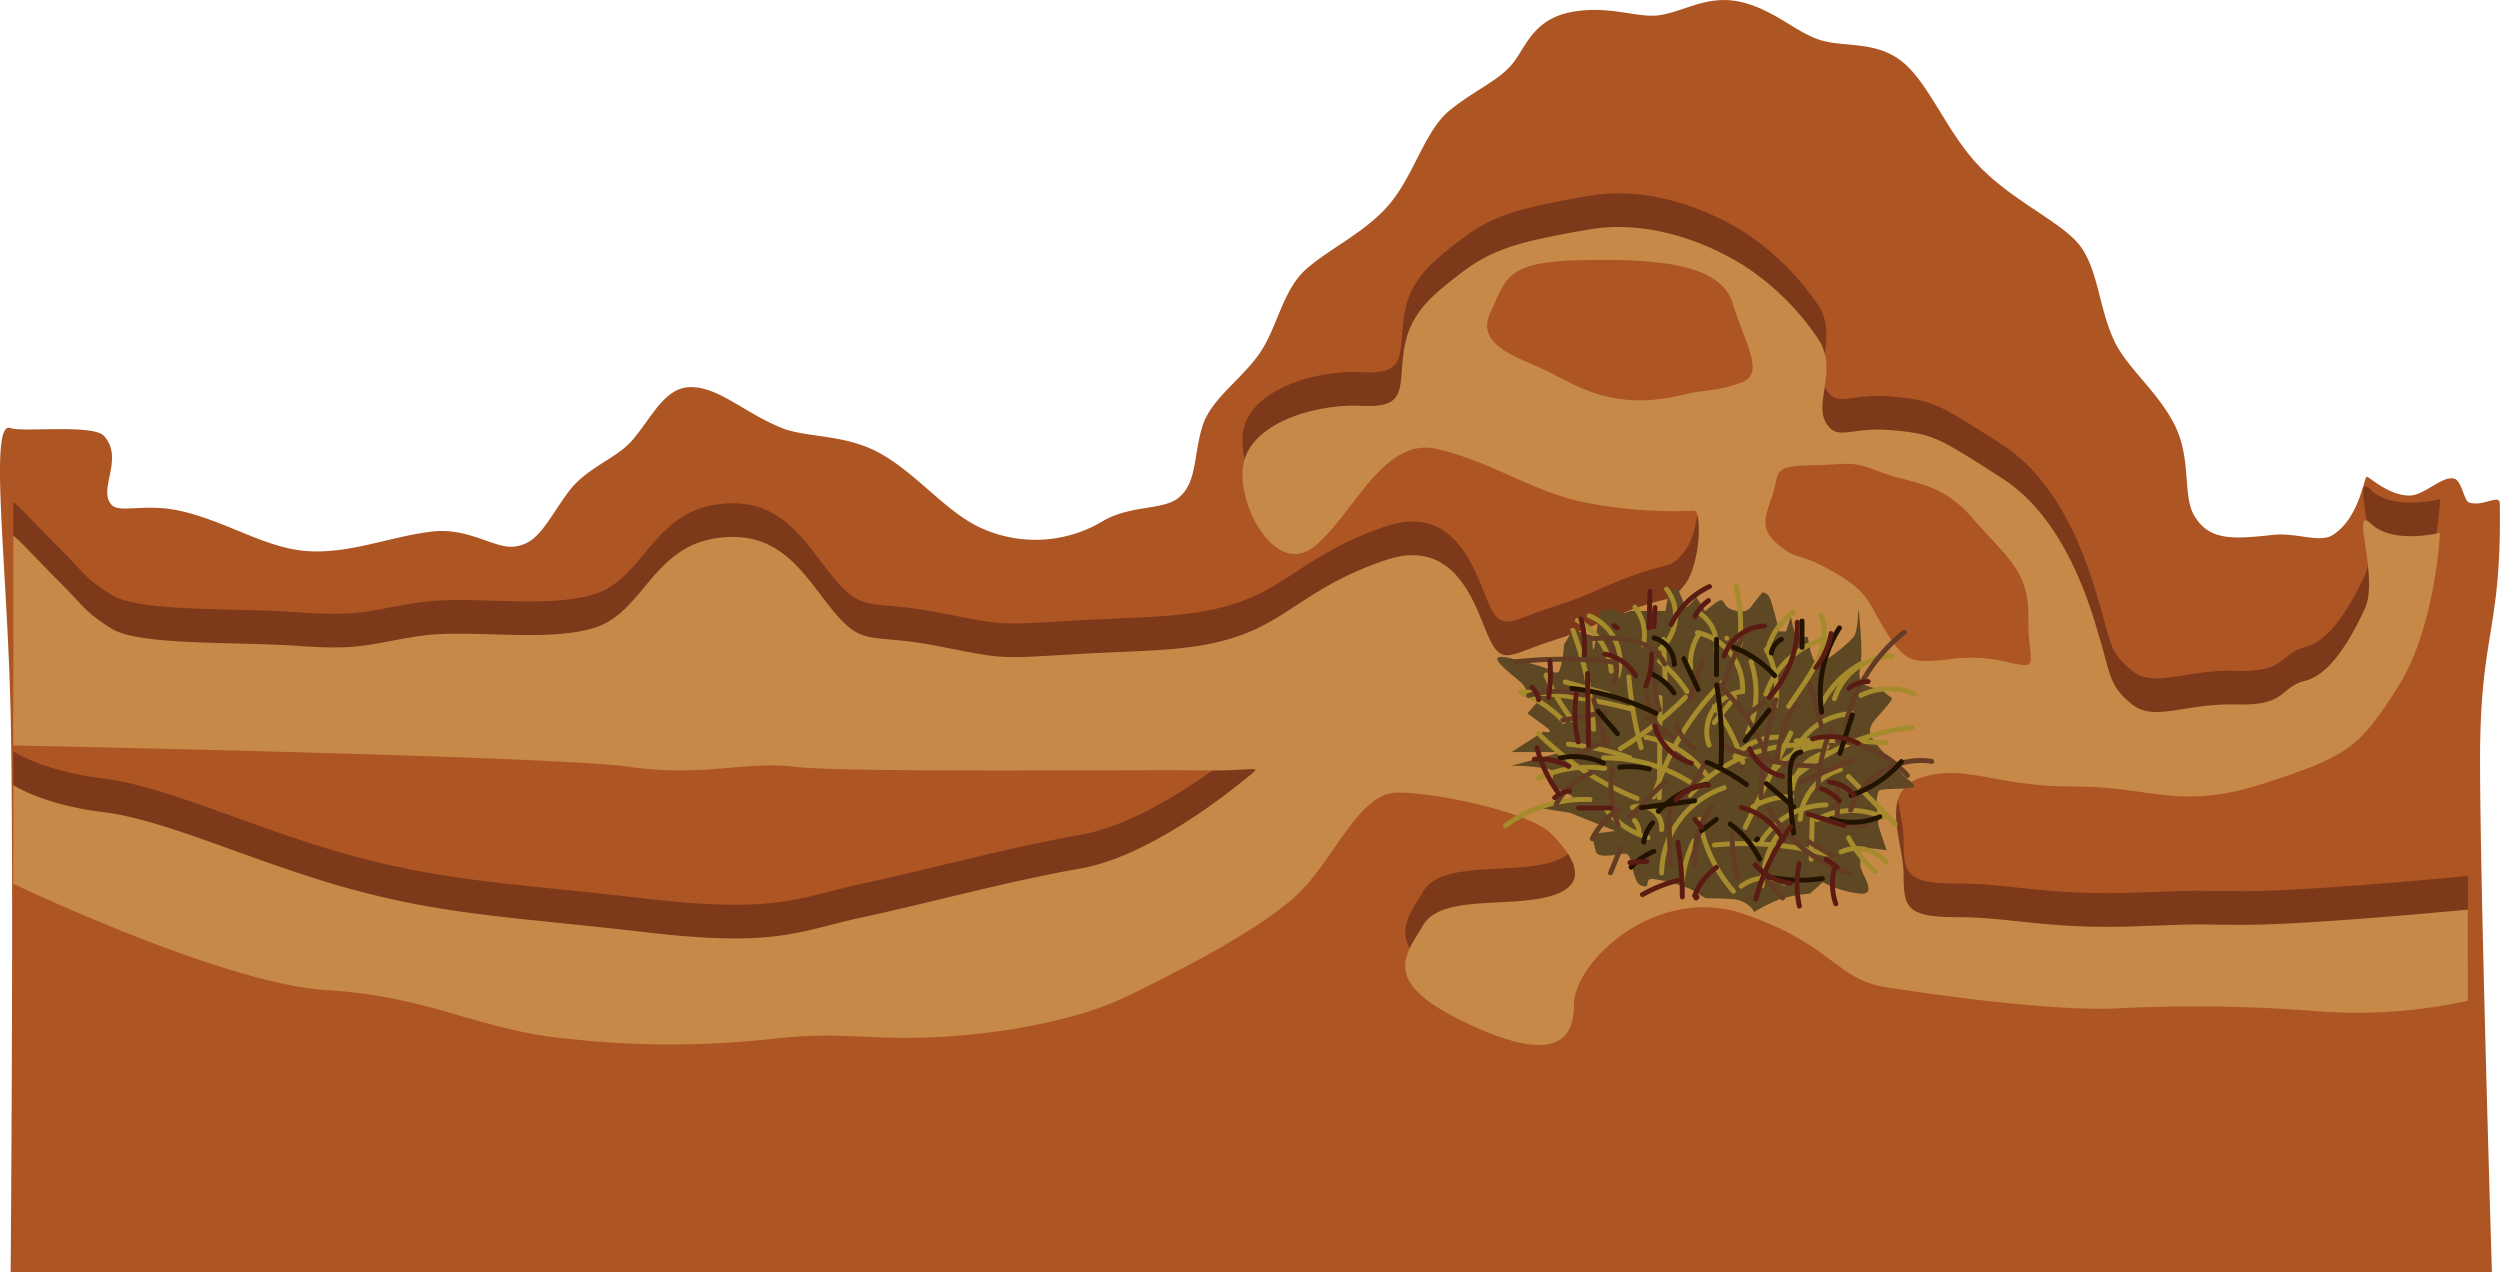 <svg xmlns="http://www.w3.org/2000/svg" width="218.641" height="111.245" viewBox="0 0 218.641 111.245"><defs><style>.a{fill:#ae5524;}.b{fill:#7d3919;}.c{fill:#c68948;}.d{fill:#5e4824;}.e{fill:#a68b2d;}.f{fill:#633c23;}.g{fill:#221300;}.h{fill:#5a1b13;}</style></defs><path class="a" d="M101.366,342.536c1.006.386,7.205-.362,8.157.68,1.832,2.007-.618,4.75.708,6.067.694.688,2.863-.146,5.739.447,3.993.824,7.423,3.172,10.97,3.533,3.89.4,7.6-1.267,11.353-1.684,3.088-.343,5.363,1.476,7.033,1.33,2.211-.193,2.893-2.191,4.862-4.841,1.511-2.034,4.163-2.884,5.5-4.415,1.721-1.968,2.841-4.7,5.158-4.7,2.475,0,4.672,2.239,7.933,3.563,2.168.88,5.391.526,8.417,2.118,3.359,1.768,5.969,5.3,9.143,6.687a11.452,11.452,0,0,0,10.632-.7c2.434-1.365,5.165-.9,6.51-1.97,1.666-1.322,1.317-3.733,2.126-6.307.754-2.4,3.509-4.128,5.072-6.467,1.469-2.2,1.949-5.4,3.945-7.2,2.06-1.861,5.37-3.3,7.463-5.891s3.014-6.373,5.207-8.1c2.358-1.858,4.235-2.535,5.484-4.1,1.074-1.344,1.749-3.831,5.13-4.446,3.293-.6,5.73.561,7.632.29,2.32-.332,4.366-1.946,7.506-1.069,2.836.792,4.66,2.725,6.789,3.3,2.161.581,4.973,0,7.249,2.078,2.187,1.994,3.725,6.03,6.369,8.813,2.82,2.969,6.783,4.733,8.567,6.654,1.914,2.061,1.882,5.6,3.3,8.657,1.143,2.46,3.867,4.475,5.349,7.5,1.4,2.859.677,6,1.6,7.705,1.271,2.34,3.425,2.2,6.96,1.807,2-.224,4.071.744,5.218.013,2.369-1.509,2.717-5.092,2.985-5.092.236,0,1.872,1.634,3.72,1.641,1.269.005,2.768-1.661,3.85-1.5.736.11.9,1.931,1.357,2.1,1.2.43,2.687-.806,2.7.108.17,11.187-1.727,11.2-1.727,22.39s1.039,44.819,1.039,44.819H101.366s.288-35.621,0-48.775S99.423,341.789,101.366,342.536Z" transform="translate(-100.435 -305.098)"/><path class="b" d="M308.7,361.463c-1.816-1.754.731,4.718-.531,7.443s-3.057,5.781-5.25,6.312-1.528,2.193-5.98,2.06-7.177,1.544-9.1.008-1.861-2.334-2.724-5.324-2.99-10.831-8.7-14.486-5.98-3.854-9.635-4.186-4.784,1.063-5.781-.731,1.262-4.851-.864-7.575a22.666,22.666,0,0,0-6.207-6.047c-2.63-1.661-7.947-4.186-13.661-3.19s-8.24,1.595-11.031,3.721-4.652,3.655-5.117,6.911.332,4.984-3.655,4.784-9.369,1.4-10.3,4.784,2.591,10.234,6.047,7.575,6.047-9.768,10.9-8.572,7.708,3.389,12.16,4.519a40.1,40.1,0,0,0,10.233.864c.731,0,.531,4.784-.8,6.446s-1.063.93-4.253,2.059-3.588,1.662-7.31,2.858-4.385,2.193-5.515-.133-2.658-9.1-9.1-6.911-8.343,4.984-12.511,6.512-8.088,1.329-14.866,1.728-5.981.4-11.828-.73-6.446.133-9.037-2.991-4.585-7.243-10.233-6.445-6.446,6.512-10.7,7.841-10.965.066-15.35.73-4.984,1.263-10.5.864-14.021,0-16.413-1.529-2.259-1.794-4.452-3.987-3.675-3.854-4.13-4.12v18.34s47.455.931,53.834,1.861,10.366-.532,14.486,0,30.7.237,35.617.317,5.449-.584,3.987.613-8.506,6.911-14.619,7.974-13.423,3.057-19,4.253-7.443,2.658-18.872,1.329-17.277-1.462-25.65-3.722-16.347-6.113-21.8-6.778-7.984-2.392-7.984-2.392v8.638s18.35,8.771,27.388,9.3,13.555,3.588,21.131,4.252a80.53,80.53,0,0,0,17.941,0c5.848-.664,8.24.133,14.087-.133s12.492-1.462,16.878-3.588,11.429-5.714,14.752-8.771,5.449-9.037,8.9-9.037,11.562,1.728,13.423,3.588,3.589,4.386,0,5.449-9.569-.133-11.164,2.525-3.721,4.917,3.322,8.372,9.835,2.525,9.835-1.329,7.255-10.632,14.923-7.974,8.068,5.714,12.321,6.379,14.486,2.126,20.2,1.861a135.739,135.739,0,0,1,17.808.266,45.532,45.532,0,0,0,12.931-.931V395.22s-13.861,1.329-19.443,1.329-2.126-.133-9.7.133-10.9-.8-15.417-.8-4.784-.8-4.784-3.721-2.259-7.31,1.595-8.506,6.379.8,13.29.8,9.17,2.126,16.612-.266,8.373-3.19,11.695-8.373,3.722-13.555,3.722-13.555S310.623,363.324,308.7,361.463Z" transform="translate(-101.349 -318.61)"/><path class="c" d="M308.7,366.753c-1.816-1.754.731,4.718-.531,7.443s-3.057,5.781-5.25,6.313-1.528,2.192-5.98,2.06-7.177,1.544-9.1.008-1.861-2.334-2.724-5.324-2.99-10.831-8.7-14.486-5.98-3.854-9.635-4.186-4.784,1.063-5.781-.731,1.262-4.851-.864-7.575a22.667,22.667,0,0,0-6.207-6.047c-2.63-1.661-7.947-4.186-13.661-3.19s-8.24,1.595-11.031,3.721-4.652,3.655-5.117,6.911.332,4.983-3.655,4.784-9.369,1.4-10.3,4.784,2.591,10.233,6.047,7.575,6.047-9.768,10.9-8.572,7.708,3.389,12.16,4.519a40.1,40.1,0,0,0,10.233.864c.731,0,.531,4.784-.8,6.446s-1.063.93-4.253,2.06-3.588,1.661-7.31,2.857-4.385,2.193-5.515-.133-2.658-9.1-9.1-6.911-8.343,4.984-12.511,6.513-8.088,1.329-14.866,1.728-5.981.4-11.828-.731-6.446.133-9.037-2.991-4.585-7.243-10.233-6.445-6.446,6.512-10.7,7.841-10.965.066-15.35.731-4.984,1.262-10.5.864-14.021,0-16.413-1.529-2.259-1.794-4.452-3.987-3.675-3.854-4.13-4.12v18.34s47.455.93,53.834,1.861,10.366-.532,14.486,0,30.7.237,35.617.317,5.449-.583,3.987.613-8.506,6.911-14.619,7.974-13.423,3.057-19,4.253-7.443,2.658-18.872,1.329-17.277-1.462-25.65-3.722-16.347-6.113-21.8-6.778-7.984-2.392-7.984-2.392v8.638s18.35,8.772,27.388,9.3,13.555,3.588,21.131,4.253a80.6,80.6,0,0,0,17.941,0c5.848-.665,8.24.133,14.087-.133s12.492-1.461,16.878-3.588,11.429-5.714,14.752-8.771,5.449-9.037,8.9-9.037S235.137,392,237,393.865s3.589,4.386,0,5.449-9.569-.133-11.164,2.525-3.721,4.917,3.322,8.373,9.835,2.525,9.835-1.329,7.255-10.632,14.923-7.974,8.068,5.714,12.321,6.379,14.486,2.126,20.2,1.861a135.761,135.761,0,0,1,17.808.266,45.542,45.542,0,0,0,12.931-.93V400.51s-13.861,1.329-19.443,1.329-2.126-.133-9.7.133-10.9-.8-15.417-.8-4.784-.8-4.784-3.721-2.259-7.31,1.595-8.506,6.379.8,13.29.8,9.17,2.126,16.612-.266,8.373-3.19,11.695-8.373,3.722-13.556,3.722-13.556S310.623,368.614,308.7,366.753Z" transform="translate(-101.349 -320.959)"/><path class="a" d="M351.574,357.774c-6.072,1.518-9.37-.8-11.762-1.993s-6.512-2.193-5.117-5.184,1.329-4.452,7.907-4.585,12.227.266,13.29,3.788,2.869,6.113.77,6.911S353.435,357.308,351.574,357.774Z" transform="translate(-204.352 -323.26)"/><path class="a" d="M378.724,381.06c.794-2.211-.133-2.791,3.456-2.858s3.322-.465,6.113.6,5.25.8,8.041,4.053,4.917,4.519,4.851,8.572,1.13,4.652-1.528,4.053a13.789,13.789,0,0,0-5.715-.266c-2.724.2-3.389.4-5.116-2.326s-1.462-3.522-4.718-5.382-2.857-.864-4.585-2.193S378,383.076,378.724,381.06Z" transform="translate(-223.794 -337.509)"/><g transform="translate(130.94 51.016)"><path class="d" d="M354.177,399.56c1.5-1.223,1.4-1.124,1.794-.526s1.535.526,1.535.526.359.071.758-.476.9-1.146.9-1.146.5-.169.8.813.7,2.577.7,2.577h.6l.4-1.3.3,1.3.7.5h.5s.3,2.192.8,2.292,2.592-1.595,3.19-2.292.3-4.585.6-.7-.3,3.489,0,4.386,1.595.6,2.193,1.2.9.2,0,1.3-1.894,1.694-1,2.89,1.894,2.093,2.292,2.691,1.3,1,1.2,1.3-2.99.1-3.09.4a3.333,3.333,0,0,0-.1,1.794c.2.7-.1.7.2,1.595l.6,1.794s-2.293-.4-2.293,0v1.3c0,.7,1.595,2.591,0,2.492a9.585,9.585,0,0,1-3.289-1l-1.142,1a11.419,11.419,0,0,0-2.645.494,13.172,13.172,0,0,0-2.193,1.1,2.429,2.429,0,0,0-1.694-1.1c-1.1-.1-2.591-.1-2.591-.1l-1.3-.8a14.652,14.652,0,0,0-3.389-.9c-.7.1,0,.9-.9.6s-.7-2.791-1.4-2.791-2.392.5-2.591-.2-.4-1.595,0-1.595,1.694-.2,1.694-.2l-3.987-1.595s-2.692-.4-2.392-.4a26.319,26.319,0,0,0,2.691-1l-2.093-1.1s.8-1,0-1.3a15.6,15.6,0,0,0-3.289-.3l4.386-1.2h-4.386l2.791-1.789s1.2.3.1-.5-1.5-1.1-1.5-1.1l.8-.9a7.25,7.25,0,0,1-1.1-1.5c-.1-.4-4.385-3.19-1.1-2.393s3.588,1.1,3.588,1.1a.414.414,0,0,0,.6,0,7.492,7.492,0,0,0,.4-2.315l.8-1.273,1.694.5s0,2.049.2.775.4-2.941.4-2.941,1.2-.371,1.595,0,1.1,0,1.1,0h3.09l.3-1.634.7-.487a18.239,18.239,0,0,1,.7,1.694c.1.4,1-.8,1-.8Z" transform="translate(-335.993 -397.125)"/><g transform="translate(19.869 4.583)"><path class="e" d="M371.946,405.551a.216.216,0,0,0,0-.432.216.216,0,0,0,0,.432Z" transform="translate(-371.738 -405.119)"/></g><g transform="translate(21.066 4.982)"><path class="e" d="M374.1,406.269a.216.216,0,0,0,0-.432.216.216,0,0,0,0,.432Z" transform="translate(-373.89 -405.837)"/></g><g transform="translate(17.291 4.096)"><path class="e" d="M371.486,409.531a5.2,5.2,0,0,0-4.117-5.281c-.271-.062-.386.355-.115.416a4.781,4.781,0,0,1,3.8,4.864.216.216,0,0,0,.432,0Z" transform="translate(-367.1 -404.244)"/></g><g transform="translate(13.968 6.592)"><path class="e" d="M363.942,411.507a12.079,12.079,0,0,0-2.443-2.722c-.213-.175-.521.129-.306.306a11.688,11.688,0,0,1,2.376,2.634c.152.231.526.015.373-.218Z" transform="translate(-361.121 -408.733)"/></g><g transform="translate(14.322 4.689)"><path class="e" d="M362.346,409.107l-.156-3.59c-.012-.277-.444-.279-.432,0l.156,3.59c.012.277.444.278.432,0Z" transform="translate(-361.759 -405.309)"/></g><g transform="translate(16.686 4.368)"><path class="e" d="M366.456,407.744a4.638,4.638,0,0,1,.613-2.688.216.216,0,0,0-.373-.218,5.058,5.058,0,0,0-.672,2.906c.019.276.451.278.432,0Z" transform="translate(-366.011 -404.733)"/></g><g transform="translate(23.273 4.645)"><path class="e" d="M378.29,410.335a7.354,7.354,0,0,1,5-4.679.216.216,0,0,0-.115-.416,7.8,7.8,0,0,0-5.3,4.981c-.092.263.325.376.416.114Z" transform="translate(-377.86 -405.231)"/></g><g transform="translate(28.144 6.757)"><path class="e" d="M387.023,412.965a8.21,8.21,0,0,1,3.494-3.535c.246-.13.027-.5-.218-.373a8.61,8.61,0,0,0-3.649,3.69c-.127.247.245.465.373.218Z" transform="translate(-386.624 -409.03)"/></g><g transform="translate(25.537 12.392)"><path class="e" d="M382.309,424.088a18.6,18.6,0,0,1,10.415-4.487c.274-.027.277-.459,0-.432A19.1,19.1,0,0,0,382,423.782c-.21.183.1.487.306.306Z" transform="translate(-381.933 -419.168)"/></g><g transform="translate(25.95 13.531)"><path class="e" d="M382.884,421.68a75.223,75.223,0,0,1,7.875.183c.277.021.276-.411,0-.432a75.214,75.214,0,0,0-7.875-.183c-.277.008-.278.44,0,.432Z" transform="translate(-382.676 -421.216)"/></g><g transform="translate(30.496 16.674)"><path class="e" d="M390.918,427.24l4.108,4.165c.2.2.5-.107.306-.305l-4.109-4.165c-.2-.2-.5.107-.305.305Z" transform="translate(-390.855 -426.87)"/></g><g transform="translate(30.514 22.034)"><path class="e" d="M390.915,436.837a11.329,11.329,0,0,0,2.352,3.014c.2.187.511-.117.305-.305a10.984,10.984,0,0,1-2.285-2.927c-.132-.245-.5-.027-.373.218Z" transform="translate(-390.887 -436.512)"/></g><g transform="translate(27.238 20.339)"><path class="e" d="M385.093,433.672l-.1,3.588a.216.216,0,0,0,.432,0l.1-3.588a.216.216,0,0,0-.432,0Z" transform="translate(-384.993 -433.464)"/></g><g transform="translate(22.961 21.924)"><path class="e" d="M378.6,436.418a8.607,8.607,0,0,0-1.3,4.4.216.216,0,0,0,.432,0,8.143,8.143,0,0,1,1.246-4.185c.147-.237-.227-.454-.373-.218Z" transform="translate(-377.3 -436.316)"/></g><g transform="translate(17.475 20.434)"><path class="e" d="M367.434,433.9a12.926,12.926,0,0,0,3.034,6.384c.183.21.488-.1.305-.305a12.523,12.523,0,0,1-2.923-6.194c-.047-.273-.463-.158-.417.115Z" transform="translate(-367.431 -433.634)"/></g><g transform="translate(9.303 19.528)"><path class="e" d="M352.779,432.385a7.532,7.532,0,0,0,3.79,2.539.216.216,0,0,0,.115-.416,7.151,7.151,0,0,1-3.6-2.428c-.173-.217-.477.09-.305.305Z" transform="translate(-352.728 -432.005)"/></g><g transform="translate(3.372 12.9)"><path class="e" d="M350.986,425.787a25.206,25.206,0,0,1-8.558-5.642.216.216,0,0,0-.306.306,25.725,25.725,0,0,0,8.748,5.753c.258.1.371-.315.115-.416Z" transform="translate(-342.059 -420.082)"/></g><g transform="translate(4.052 7.796)"><path class="e" d="M345.976,414.941a18.033,18.033,0,0,1-2.3-3.929c-.109-.255-.481-.035-.373.218a18.032,18.032,0,0,0,2.3,3.929c.167.217.543,0,.373-.218Z" transform="translate(-343.283 -410.899)"/></g><g transform="translate(6.396 3.899)"><path class="e" d="M349.739,412.762a29.046,29.046,0,0,0-1.808-8.728c-.1-.258-.514-.146-.416.115a28.638,28.638,0,0,1,1.792,8.613c.014.276.446.278.432,0Z" transform="translate(-347.499 -403.888)"/></g><g transform="translate(6.788 3.022)"><path class="e" d="M351.608,406.973a5.882,5.882,0,0,0-3.078-4.635c-.245-.132-.463.241-.218.373a5.439,5.439,0,0,1,2.864,4.262c.028.274.46.277.432,0Z" transform="translate(-348.205 -402.31)"/></g><g transform="translate(1.828 9.276)"><path class="e" d="M349.121,415.04a48.014,48.014,0,0,0-9.63-1.479c-.278-.014-.277.418,0,.432a47.436,47.436,0,0,1,9.515,1.464.216.216,0,0,0,.115-.417Z" transform="translate(-339.282 -413.561)"/></g><g transform="translate(6.016 13.858)"><path class="e" d="M352.463,423a22.713,22.713,0,0,0-5.441-1.2c-.277-.027-.275.406,0,.432a22.239,22.239,0,0,1,5.326,1.181c.262.093.376-.324.115-.416Z" transform="translate(-346.816 -421.804)"/></g><g transform="translate(11.301 7.98)"><path class="e" d="M357.816,417.565a34.227,34.227,0,0,1-1.061-6.128c-.022-.275-.455-.277-.432,0a34.889,34.889,0,0,0,1.076,6.242.216.216,0,0,0,.417-.115Z" transform="translate(-356.322 -411.23)"/></g><g transform="translate(10.56 9.743)"><path class="e" d="M355.309,419.315a31.566,31.566,0,0,0,5.74-4.544.216.216,0,0,0-.306-.305,31.094,31.094,0,0,1-5.652,4.476c-.236.146-.02.52.218.373Z" transform="translate(-354.99 -414.402)"/></g><g transform="translate(18.777 9.756)"><path class="e" d="M370.129,417l1.794-2.193c.175-.213-.13-.521-.306-.306l-1.794,2.193c-.175.213.129.521.305.306Z" transform="translate(-369.772 -414.425)"/></g><g transform="translate(18.783 10.556)"><path class="e" d="M372.692,420.911a16.732,16.732,0,0,0-2.5-4.954c-.162-.222-.538-.007-.373.218a16.335,16.335,0,0,1,2.451,4.851c.083.265.5.152.417-.115Z" transform="translate(-369.783 -415.864)"/></g><g transform="translate(12.789 13.251)"><path class="e" d="M364.691,424.106a8.692,8.692,0,0,0-5.42-3.389c-.272-.051-.388.366-.115.417a8.265,8.265,0,0,1,5.162,3.19c.165.22.54.005.373-.218Z" transform="translate(-359 -420.713)"/></g><g transform="translate(13.962 9.773)"><path class="e" d="M361.543,423.436l.071-8.772a.216.216,0,0,0-.432,0l-.072,8.772a.216.216,0,0,0,.432,0Z" transform="translate(-361.111 -414.456)"/></g><g transform="translate(13.473 8.424)"><path class="e" d="M360.658,422.344a23.533,23.533,0,0,1,5.986-9.946.216.216,0,0,0-.306-.306,24.015,24.015,0,0,0-6.1,10.137.216.216,0,0,0,.416.115Z" transform="translate(-360.232 -412.029)"/></g><g transform="translate(18.121 9.247)"><path class="e" d="M369.206,418.357A3.342,3.342,0,0,1,372,413.927c.274-.037.157-.453-.115-.416a3.759,3.759,0,0,0-3.095,4.961c.086.264.5.151.416-.115Z" transform="translate(-368.592 -413.509)"/></g><g transform="translate(20.572 13.248)"><path class="e" d="M373.362,422.78a4.624,4.624,0,0,1,3.83-1.634c.278.015.277-.417,0-.432a5.039,5.039,0,0,0-4.136,1.76c-.18.21.124.517.306.306Z" transform="translate(-373.001 -420.707)"/></g><g transform="translate(22.153 18.444)"><path class="e" d="M376.169,431.343a6.313,6.313,0,0,1,3.283-.856.216.216,0,0,0,0-.432,6.774,6.774,0,0,0-3.5.915.216.216,0,0,0,.218.373Z" transform="translate(-375.847 -430.054)"/></g><g transform="translate(21.471 12.863)"><path class="e" d="M375.016,428.61l4-8.266c.12-.249-.252-.469-.373-.218l-4,8.266c-.121.249.252.469.373.218Z" transform="translate(-374.619 -420.015)"/></g><g transform="translate(23.939 13.971)"><path class="e" d="M379.414,424.633a5.662,5.662,0,0,1,4.454-2.195.216.216,0,0,0,0-.432,6.079,6.079,0,0,0-4.76,2.321c-.171.216.133.524.306.306Z" transform="translate(-379.058 -422.007)"/></g><g transform="translate(25.441 11.178)"><path class="e" d="M382.185,421.646a5.54,5.54,0,0,1,5.177-4.231c.277-.009.279-.441,0-.432a5.974,5.974,0,0,0-5.593,4.548c-.066.27.351.386.416.115Z" transform="translate(-381.761 -416.984)"/></g><g transform="translate(21.699 6.64)"><path class="e" d="M375.464,415.288a9.011,9.011,0,0,0,.276-6.319c-.084-.263-.5-.151-.416.115a8.614,8.614,0,0,1-.277,6.089c-.107.256.31.367.417.115Z" transform="translate(-375.03 -408.819)"/></g><g transform="translate(23.31 5.547)"><path class="e" d="M379.159,412.038a7.9,7.9,0,0,0-.832-5.076c-.131-.246-.5-.028-.373.218a7.4,7.4,0,0,1,.788,4.744c-.044.272.372.389.417.115Z" transform="translate(-377.927 -406.854)"/></g><g transform="translate(25.263 2.573)"><path class="e" d="M381.85,409.807c1.5-2.322,4.052-5.207,2.854-8.16-.1-.254-.521-.143-.416.115,1.137,2.8-1.38,5.61-2.81,7.827-.151.234.222.451.373.218Z" transform="translate(-381.441 -401.504)"/></g><g transform="translate(7.824 2.623)"><path class="e" d="M353,407.1a4.521,4.521,0,0,0-2.6-5.484c-.252-.108-.473.263-.218.373a4.092,4.092,0,0,1,2.406,5,.216.216,0,0,0,.416.115Z" transform="translate(-350.069 -401.594)"/></g><g transform="translate(11.834 1.853)"><path class="e" d="M358.42,403.8a4.029,4.029,0,0,0-.782-3.516c-.173-.218-.476.089-.306.305a3.563,3.563,0,0,1,.67,3.1c-.065.27.351.386.417.115Z" transform="translate(-357.282 -400.208)"/></g><g transform="translate(14.078 0.296)"><path class="e" d="M361.693,402.963a4.029,4.029,0,0,0,.548-5.461c-.162-.222-.538-.007-.373.218a3.613,3.613,0,0,1-.48,4.938c-.205.188.1.494.305.306Z" transform="translate(-361.32 -397.408)"/></g><g transform="translate(9.104 15.049)"><path class="e" d="M360.892,426.528a14.418,14.418,0,0,0-8.311-2.58.216.216,0,0,0,0,.432,14.014,14.014,0,0,1,8.093,2.521c.229.158.445-.216.218-.373Z" transform="translate(-352.372 -423.948)"/></g><g transform="translate(11.794 20.525)"><path class="e" d="M358.035,435.017a1.773,1.773,0,0,0-.462-1.15c-.186-.207-.49.1-.305.306a1.3,1.3,0,0,1,.335.844c.009.277.441.279.432,0Z" transform="translate(-357.21 -433.799)"/></g><g transform="translate(11.619 19.263)"><path class="e" d="M359.875,433.808a2.114,2.114,0,0,0-2.832-2.152c-.26.092-.148.509.115.416a1.684,1.684,0,0,1,2.285,1.735c-.019.278.413.276.432,0Z" transform="translate(-356.895 -431.529)"/></g><g transform="translate(15.973 22.321)"><path class="e" d="M365.162,440.738a10.432,10.432,0,0,1,.967-3.38c.12-.249-.253-.469-.373-.218a11.076,11.076,0,0,0-1.026,3.6c-.031.276.4.274.432,0Z" transform="translate(-364.728 -437.03)"/></g><g transform="translate(14.166 17.658)"><path class="e" d="M361.91,436.315a7.75,7.75,0,0,1,5.314-7.245c.262-.088.149-.506-.115-.416a8.194,8.194,0,0,0-5.63,7.662.216.216,0,0,0,.432,0Z" transform="translate(-361.478 -428.641)"/></g><g transform="translate(16.638 13.912)"><path class="e" d="M366.287,426.661a13,13,0,0,1,11.785-4.16c.272.046.389-.37.115-.416a13.439,13.439,0,0,0-12.205,4.271c-.185.207.12.513.306.305Z" transform="translate(-365.924 -421.901)"/></g><g transform="translate(18.779 22.547)"><path class="e" d="M369.983,437.988a28.321,28.321,0,0,1,9.816.809.216.216,0,0,0,.115-.416,28.655,28.655,0,0,0-9.931-.824c-.275.025-.277.457,0,.432Z" transform="translate(-369.776 -437.435)"/></g><g transform="translate(21.106 25.558)"><path class="e" d="M374.344,443.947a3.155,3.155,0,0,1,3.529-.24.216.216,0,0,0,.218-.372,3.606,3.606,0,0,0-4.052.307c-.219.171.088.474.306.305Z" transform="translate(-373.963 -442.853)"/></g><g transform="translate(22.91 19.165)"><path class="e" d="M377.616,434.815a6.572,6.572,0,0,1,5.431-3.031.216.216,0,0,0,0-.432,7.016,7.016,0,0,0-5.8,3.245c-.151.234.222.451.373.218Z" transform="translate(-377.207 -431.352)"/></g><g transform="translate(25.607 14.593)"><path class="e" d="M382.479,426.555a3.544,3.544,0,0,1,2.972-3.008c.273-.043.157-.459-.115-.416a3.949,3.949,0,0,0-3.274,3.309c-.039.272.377.389.417.115Z" transform="translate(-382.059 -423.128)"/></g><g transform="translate(26.283 16.077)"><path class="e" d="M383.708,430.369a4.658,4.658,0,0,1,3.37-4.146.216.216,0,0,0-.115-.416,5.1,5.1,0,0,0-3.687,4.563c-.019.277.413.276.432,0Z" transform="translate(-383.276 -425.797)"/></g><g transform="translate(27.744 19.658)"><path class="e" d="M386.229,433.429a6.194,6.194,0,0,1,5.632-.168c.25.117.47-.255.218-.372a6.659,6.659,0,0,0-6.068.167c-.245.132-.027.5.218.373Z" transform="translate(-385.904 -432.238)"/></g><g transform="translate(29.852 22.975)"><path class="e" d="M390.026,438.909a3.058,3.058,0,0,1,3.655.867c.176.215.48-.092.305-.306a3.49,3.49,0,0,0-4.178-.934c-.252.116-.033.489.218.373Z" transform="translate(-389.696 -438.205)"/></g><g transform="translate(3.394 15.876)"><path class="e" d="M348.17,425.542a10.655,10.655,0,0,0-5.959.855c-.253.114-.033.486.219.373a10.129,10.129,0,0,1,5.626-.812c.272.038.389-.379.115-.416Z" transform="translate(-342.099 -425.434)"/></g><g transform="translate(0.52 18.68)"><path class="e" d="M344.523,430.484a11.987,11.987,0,0,0-7.5,2.316c-.222.162-.007.538.218.373a11.6,11.6,0,0,1,7.284-2.257c.278.008.278-.424,0-.432Z" transform="translate(-336.928 -430.478)"/></g><g transform="translate(2.041 9.439)"><path class="e" d="M343.591,416.347a9.64,9.64,0,0,0-3.666-2.478c-.26-.1-.372.318-.115.417a9.168,9.168,0,0,1,3.476,2.366c.188.205.494-.1.305-.305Z" transform="translate(-339.664 -413.855)"/></g><g transform="translate(5.733 8.406)"><path class="e" d="M350.337,413.083l-3.764-1.078a.216.216,0,0,0-.114.416l3.764,1.078a.216.216,0,0,0,.115-.417Z" transform="translate(-346.306 -411.996)"/></g><g transform="translate(17.591 2.465)"><path class="e" d="M369.378,404.785a3.466,3.466,0,0,0-1.426-3.436c-.227-.162-.442.212-.218.373a3.009,3.009,0,0,1,1.227,2.948c-.045.272.371.389.416.115Z" transform="translate(-367.639 -401.31)"/></g><g transform="translate(20.67)"><path class="e" d="M373.895,402.371a15,15,0,0,0-.294-5.342c-.064-.27-.48-.156-.417.115a14.664,14.664,0,0,1,.279,5.227c-.034.275.4.273.432,0Z" transform="translate(-373.177 -396.874)"/></g><g transform="translate(23.41 2.307)"><path class="e" d="M378.53,404.683a5.468,5.468,0,0,1,2.185-3.246c.226-.159.01-.534-.218-.373a5.913,5.913,0,0,0-2.384,3.5c-.064.27.352.385.416.115Z" transform="translate(-378.107 -401.024)"/></g><g transform="translate(29.275 6.14)"><path class="e" d="M389.086,411.933a5.167,5.167,0,0,1,4.828-3.581.216.216,0,0,0,0-.432,5.607,5.607,0,0,0-5.245,3.9c-.086.265.331.379.416.114Z" transform="translate(-388.658 -407.92)"/></g><g transform="translate(31.581 9.008)"><path class="e" d="M393.135,414.065a5.344,5.344,0,0,1,4.469-.127c.257.106.369-.312.115-.416a5.755,5.755,0,0,0-4.8.17c-.25.122-.031.495.218.373Z" transform="translate(-392.807 -413.079)"/></g><g transform="translate(15.493 12.059)"><path class="f" d="M365.727,420.76a3.106,3.106,0,0,1-1.441-2.036c-.058-.272-.475-.157-.416.115a3.537,3.537,0,0,0,1.64,2.294c.238.145.455-.228.218-.373Z" transform="translate(-363.864 -418.569)"/></g><g transform="translate(12.879 9.378)"><path class="f" d="M361.043,417.547a7.089,7.089,0,0,1-1.448-3.6c-.03-.273-.461-.277-.432,0a7.5,7.5,0,0,0,1.507,3.814c.167.218.542,0,.373-.218Z" transform="translate(-359.161 -413.745)"/></g><g transform="translate(13.549 7.283)"><path class="f" d="M361.218,413.716a9.121,9.121,0,0,1-.384-3.532c.024-.277-.408-.276-.432,0a9.421,9.421,0,0,0,.4,3.647c.083.265.5.152.416-.115Z" transform="translate(-360.367 -409.977)"/></g><g transform="translate(16.636 6.473)"><path class="f" d="M366.348,412.275l1.093-3.49c.083-.266-.334-.38-.417-.115l-1.092,3.49c-.083.266.334.38.416.115Z" transform="translate(-365.92 -408.52)"/></g><g transform="translate(19.427 4.477)"><path class="f" d="M371.375,409.583l1.768-4.4c.1-.257-.313-.37-.416-.115l-1.768,4.4c-.1.258.314.37.416.115Z" transform="translate(-370.943 -404.928)"/></g><g transform="translate(21.895 10.172)"><path class="f" d="M375.693,416.5l1.282-.917c.224-.16.008-.535-.218-.373l-1.282.917c-.224.161-.008.535.218.373Z" transform="translate(-375.381 -415.173)"/></g><g transform="translate(23.856 11.56)"><path class="f" d="M379.118,418.1h.1a.216.216,0,0,0,0-.432h-.1a.216.216,0,0,0,0,.432Z" transform="translate(-378.91 -417.671)"/></g><g transform="translate(24.282 10.33)"><path class="f" d="M380.108,420.693a9.5,9.5,0,0,1,1.668-4.921c.157-.23-.217-.446-.373-.218a9.939,9.939,0,0,0-1.727,5.138c-.014.277.418.277.432,0Z" transform="translate(-379.675 -415.457)"/></g><g transform="translate(22.858 9.979)"><path class="f" d="M377.546,423.6a29.554,29.554,0,0,1,1.3-8.509c.082-.266-.335-.38-.416-.115a29.955,29.955,0,0,0-1.316,8.624.216.216,0,0,0,.432,0Z" transform="translate(-377.114 -414.826)"/></g><g transform="translate(21.165 15.847)"><path class="f" d="M374.277,425.814a.216.216,0,0,0,0-.432.216.216,0,0,0,0,.432Z" transform="translate(-374.069 -425.382)"/></g><g transform="translate(15.78 15.363)"><path class="f" d="M366.577,424.655a11.357,11.357,0,0,1-2.137,3.394c-.186.205.118.511.306.305a11.961,11.961,0,0,0,2.249-3.584c.1-.257-.314-.37-.417-.115Z" transform="translate(-364.381 -424.512)"/></g><g transform="translate(9.73 15.954)"><path class="f" d="M353.606,425.732a10.419,10.419,0,0,0,.525,5.106c.094.259.512.147.416-.115a9.992,9.992,0,0,1-.525-4.877c.038-.272-.378-.389-.416-.114Z" transform="translate(-353.497 -425.575)"/></g><g transform="translate(11.371 17.126)"><path class="f" d="M359.605,427.747l-3.093,3.087a.216.216,0,0,0,.305.306l3.093-3.087a.216.216,0,0,0-.305-.306Z" transform="translate(-356.449 -427.684)"/></g><g transform="translate(14.878 18.746)"><path class="f" d="M362.858,430.8l-.1,1.2c-.023.277.409.275.432,0l.1-1.2c.023-.277-.409-.275-.432,0Z" transform="translate(-362.757 -430.598)"/></g><g transform="translate(17.062 19.244)"><path class="f" d="M368.228,431.6a11.456,11.456,0,0,0-1.537,4.132c-.045.272.371.389.416.115a11.132,11.132,0,0,1,1.494-4.028c.145-.238-.228-.455-.373-.218Z" transform="translate(-366.688 -431.494)"/></g><g transform="translate(20.347 21.735)"><path class="f" d="M372.61,436.184a11.247,11.247,0,0,0,.506,3.944c.083.265.5.152.417-.115a10.913,10.913,0,0,1-.491-3.829c.013-.278-.419-.277-.432,0Z" transform="translate(-372.596 -435.975)"/></g><g transform="translate(22.463 24.114)"><path class="f" d="M376.43,440.583a12.916,12.916,0,0,0,2.328,3.229c.2.2.5-.107.305-.305a12.568,12.568,0,0,1-2.26-3.141c-.126-.248-.5-.03-.373.218Z" transform="translate(-376.404 -440.255)"/></g><g transform="translate(23.485 19.417)"><path class="f" d="M378.272,432.128a12.757,12.757,0,0,0,7.262,5.827c.266.083.38-.333.115-.416a12.31,12.31,0,0,1-7-5.628.216.216,0,0,0-.372.218Z" transform="translate(-378.242 -431.805)"/></g><g transform="translate(26.941 22.325)"><path class="f" d="M384.563,437.442l2.192,1.3a.216.216,0,0,0,.218-.373l-2.192-1.3a.216.216,0,0,0-.218.373Z" transform="translate(-384.459 -437.037)"/></g><g transform="translate(28.249 20.324)"><path class="f" d="M386.956,433.868a8.713,8.713,0,0,0,3.745.606c.276-.016.278-.448,0-.432a8.441,8.441,0,0,1-3.631-.59c-.259-.1-.37.315-.115.416Z" transform="translate(-386.812 -433.436)"/></g><g transform="translate(29.239 19.235)"><path class="f" d="M388.8,431.91a.216.216,0,0,0,0-.432.216.216,0,0,0,0,.432Z" transform="translate(-388.593 -431.478)"/></g><g transform="translate(26.269 15.272)"><path class="f" d="M383.581,426.675q2.23-1.01,4.512-1.894c.257-.1.145-.517-.115-.416q-2.335.9-4.615,1.937c-.253.114-.034.487.218.373Z" transform="translate(-383.251 -424.349)"/></g><g transform="translate(30.245 4.068)"><path class="f" d="M390.826,412.537a14.579,14.579,0,0,1,5.088-7.988c.217-.174-.09-.478-.305-.306a14.952,14.952,0,0,0-5.2,8.179c-.066.27.351.385.417.115Z" transform="translate(-390.402 -404.192)"/></g><g transform="translate(27.126 8.679)"><path class="f" d="M386.228,416.225l-1.011-3.584a.216.216,0,0,0-.416.115l1.011,3.584a.216.216,0,0,0,.416-.115Z" transform="translate(-384.792 -412.488)"/></g><g transform="translate(19.168 8.664)"><path class="f" d="M375.093,418.9a17,17,0,0,0-4.244-6.38c-.2-.191-.508.114-.306.306a16.516,16.516,0,0,1,4.133,6.189c.1.257.515.146.416-.114Z" transform="translate(-370.477 -412.461)"/></g><g transform="translate(12.899 11.547)"><path class="f" d="M361.811,419.372l-2.3-1.684c-.225-.164-.44.211-.218.373l2.3,1.684c.225.164.44-.211.218-.373Z" transform="translate(-359.199 -417.648)"/></g><g transform="translate(8.225 9.964)"><path class="f" d="M352.308,418.868l-1.093-3.916a.216.216,0,0,0-.416.115l1.093,3.916a.216.216,0,0,0,.416-.115Z" transform="translate(-350.79 -414.8)"/></g><g transform="translate(2.533 9.236)"><path class="f" d="M345.625,413.822a8.862,8.862,0,0,0-4.923.032.216.216,0,0,0,.115.416,8.417,8.417,0,0,1,4.693-.032.216.216,0,0,0,.115-.416Z" transform="translate(-340.55 -413.489)"/></g><g transform="translate(9.101 4.378)"><path class="f" d="M353.694,409.182a4.294,4.294,0,0,0-.962-4.365c-.191-.2-.5.1-.305.305a3.854,3.854,0,0,1,.85,3.945c-.09.264.328.377.416.115Z" transform="translate(-352.366 -404.751)"/></g><g transform="translate(8.106 4.577)"><path class="f" d="M357.315,407.487c-1.252-2.428-4.145-2.471-6.531-2.336-.276.016-.278.447,0,.432,2.229-.126,4.981-.161,6.158,2.122.127.247.5.029.373-.218Z" transform="translate(-350.576 -405.108)"/></g><g transform="translate(1.428 6.42)"><path class="f" d="M347.467,408.691a38.774,38.774,0,0,0-8.7-.045c-.273.029-.276.461,0,.432a38.77,38.77,0,0,1,8.7.045c.276.032.274-.4,0-.432Z" transform="translate(-338.562 -408.423)"/></g><g transform="translate(5.511 11.048)"><path class="f" d="M349.867,416.753l-3.8.714c-.273.052-.157.468.115.417l3.8-.714c.273-.051.157-.468-.115-.416Z" transform="translate(-345.908 -416.749)"/></g><g transform="translate(6.501 13.461)"><path class="f" d="M350.79,421.113l-2.99,1.4c-.252.117-.033.49.218.372l2.99-1.4c.252-.117.033-.49-.218-.373Z" transform="translate(-347.688 -421.091)"/></g><g transform="translate(4.948 16.365)"><path class="f" d="M348.116,426.331a6.2,6.2,0,0,0-3.195,2.828c-.132.245.241.463.373.218a5.745,5.745,0,0,1,2.937-2.629c.255-.1.143-.52-.115-.416Z" transform="translate(-344.894 -426.315)"/></g><g transform="translate(8.104 19.526)"><path class="f" d="M352.968,432.039a7.132,7.132,0,0,0-2.37,2.669c-.127.247.246.466.372.218a6.687,6.687,0,0,1,2.215-2.514c.229-.155.013-.529-.218-.373Z" transform="translate(-350.572 -432.002)"/></g><g transform="translate(9.686 22.938)"><path class="f" d="M354.332,438.283l-.9,2.193c-.1.257.313.369.417.114l.9-2.192c.106-.257-.312-.369-.416-.115Z" transform="translate(-353.418 -438.14)"/></g><g transform="translate(14.787 20.239)"><path class="f" d="M362.594,433.493l.156,4.088c.011.277.442.279.432,0l-.156-4.088c-.01-.277-.443-.279-.432,0Z" transform="translate(-362.594 -433.284)"/></g><g transform="translate(17.048 20.131)"><path class="f" d="M367.612,433.2a8.012,8.012,0,0,0-.926,4.4c.02.276.452.278.432,0a7.578,7.578,0,0,1,.867-4.177c.13-.246-.242-.464-.373-.218Z" transform="translate(-366.663 -433.09)"/></g><g transform="translate(19.133 13.817)"><path class="f" d="M370.525,422.125a21.5,21.5,0,0,0,9.105,1.989.216.216,0,0,0,0-.432,20.987,20.987,0,0,1-8.887-1.931c-.251-.116-.47.257-.218.373Z" transform="translate(-370.413 -421.73)"/></g><g transform="translate(29.538 13.581)"><path class="f" d="M389.338,421.738a8.687,8.687,0,0,1,5.984,2.952c.185.208.489-.1.305-.305a9.121,9.121,0,0,0-6.289-3.079c-.277-.019-.276.413,0,.432Z" transform="translate(-389.131 -421.306)"/></g><g transform="translate(30.688 15.287)"><path class="f" d="M391.631,428.985a6.312,6.312,0,0,1,6.884-4.115c.275.037.272-.4,0-.432a6.731,6.731,0,0,0-7.3,4.431c-.1.261.322.374.417.115Z" transform="translate(-391.2 -424.375)"/></g><g transform="translate(29.514 17.747)"><path class="f" d="M389.52,431.4l.1-2.392c.011-.278-.421-.278-.432,0l-.1,2.392c-.011.278.421.277.432,0Z" transform="translate(-389.088 -428.801)"/></g><g transform="translate(27.84 12.448)"><path class="f" d="M386.508,424.876a13.666,13.666,0,0,1,1.155-5.277c.111-.252-.261-.472-.372-.218a14.237,14.237,0,0,0-1.215,5.495.216.216,0,0,0,.432,0Z" transform="translate(-386.076 -419.268)"/></g><g transform="translate(18.984 8.67)"><path class="g" d="M370.942,419.663a32.129,32.129,0,0,0-.378-7.036c-.044-.274-.461-.157-.416.115a31.6,31.6,0,0,1,.362,6.921c-.016.277.416.277.432,0Z" transform="translate(-370.144 -412.471)"/></g><g transform="translate(13.186 7.664)"><path class="g" d="M362.18,412.489a4.961,4.961,0,0,0-2.136-1.808c-.252-.111-.472.261-.218.373a4.562,4.562,0,0,1,1.981,1.653c.153.23.528.014.373-.218Z" transform="translate(-359.714 -410.661)"/></g><g transform="translate(6.316 8.969)"><path class="g" d="M355.048,415.229a22.823,22.823,0,0,0-7.486-2.217c-.276-.032-.273.4,0,.432a22.169,22.169,0,0,1,7.269,2.158c.249.122.467-.25.218-.373Z" transform="translate(-347.355 -413.01)"/></g><g transform="translate(10.503 15.816)"><path class="g" d="M357.75,425.532a8.2,8.2,0,0,0-2.655-.163c-.274.028-.277.46,0,.432a7.837,7.837,0,0,1,2.54.147c.271.061.386-.355.115-.416Z" transform="translate(-354.888 -425.326)"/></g><g transform="translate(13.88 17.349)"><path class="g" d="M365.311,428.091a8.075,8.075,0,0,0-4.288,2.438c-.188.2.116.51.305.306a7.687,7.687,0,0,1,4.1-2.327c.272-.058.157-.474-.115-.416Z" transform="translate(-360.963 -428.085)"/></g><g transform="translate(17.668 20.408)"><path class="g" d="M369.173,433.629l-1.3.986c-.218.166,0,.541.218.373l1.3-.986c.219-.166,0-.541-.218-.373Z" transform="translate(-367.778 -433.587)"/></g><g transform="translate(22.453 22.126)"><path class="g" d="M376.549,436.741l-.1.1a.216.216,0,0,0,.306.306l.1-.1a.216.216,0,0,0-.305-.306Z" transform="translate(-376.386 -436.678)"/></g><g transform="translate(25.403 14.539)"><path class="g" d="M382.434,430.279a30.467,30.467,0,0,1-.3-3.32c-.026-.83-.37-3.261.772-3.508.271-.058.157-.475-.115-.416-1.092.236-1.074,1.415-1.1,2.328a30.824,30.824,0,0,0,.317,5.03c.039.274.455.157.417-.115Z" transform="translate(-381.692 -423.03)"/></g><g transform="translate(21.464 10.862)"><path class="g" d="M374.962,419.471l2.113-2.676c.171-.216-.133-.524-.305-.306l-2.113,2.676c-.171.216.133.524.305.306Z" transform="translate(-374.606 -416.415)"/></g><g transform="translate(23.757 4.68)"><path class="g" d="M379.152,406.767a1.525,1.525,0,0,1,.79-1.073c.245-.131.027-.5-.218-.373a1.942,1.942,0,0,0-.989,1.331c-.053.271.362.387.417.115Z" transform="translate(-378.731 -405.293)"/></g><g transform="translate(23.305 17.295)"><path class="g" d="M377.989,428.347l2.418,2.063c.21.18.518-.125.305-.306l-2.418-2.063c-.21-.179-.517.125-.305.306Z" transform="translate(-377.918 -427.987)"/></g><g transform="translate(20.17 20.825)"><path class="g" d="M372.371,434.753a8.556,8.556,0,0,1,2.524,3c.126.248.5.029.372-.218a9.016,9.016,0,0,0-2.678-3.158c-.223-.166-.439.208-.219.373Z" transform="translate(-372.279 -434.338)"/></g><g transform="translate(23.543 25.461)"><path class="g" d="M378.5,443.1a13.655,13.655,0,0,0,4.807.142c.274-.039.158-.456-.115-.416a13.023,13.023,0,0,1-4.578-.142c-.271-.057-.387.36-.115.416Z" transform="translate(-378.347 -442.678)"/></g><g transform="translate(28.95 20.193)"><path class="g" d="M388.225,433.832a6.58,6.58,0,0,0,4.42-.2c.254-.1.143-.52-.115-.416a6.2,6.2,0,0,1-4.191.2.216.216,0,0,0-.115.416Z" transform="translate(-388.073 -433.2)"/></g><g transform="translate(30.73 15.365)"><path class="g" d="M391.54,427.895a10.22,10.22,0,0,0,4.515-3c.182-.208-.122-.515-.305-.305a9.8,9.8,0,0,1-4.325,2.893c-.262.088-.15.505.115.416Z" transform="translate(-391.276 -424.515)"/></g><g transform="translate(29.752 11.28)"><path class="g" d="M389.944,420.819l1.1-3.388c.086-.265-.331-.379-.416-.114l-1.1,3.387c-.086.265.331.379.416.115Z" transform="translate(-389.516 -417.167)"/></g><g transform="translate(28.045 3.684)"><path class="g" d="M386.992,411.033a10.42,10.42,0,0,1,1.526-7.213c.15-.235-.224-.452-.373-.218a10.872,10.872,0,0,0-1.57,7.545c.042.274.458.158.417-.114Z" transform="translate(-386.445 -403.501)"/></g><g transform="translate(26.441 3.095)"><path class="g" d="M383.991,404.944v-2.292a.216.216,0,0,0-.432,0v2.292a.216.216,0,0,0,.432,0Z" transform="translate(-383.559 -402.443)"/></g><g transform="translate(20.473 5.375)"><path class="g" d="M376.781,409.092a9.786,9.786,0,0,0-3.7-2.533c-.259-.1-.371.316-.114.417a9.324,9.324,0,0,1,3.508,2.421c.188.206.492-.1.305-.305Z" transform="translate(-372.823 -406.544)"/></g><g transform="translate(13.495 4.558)"><path class="g" d="M362.477,407.608a2.657,2.657,0,0,0-1.94-2.525.216.216,0,0,0-.115.416,2.218,2.218,0,0,1,1.623,2.108.216.216,0,0,0,.432,0Z" transform="translate(-360.27 -405.074)"/></g><g transform="translate(12.394 18.804)"><path class="g" d="M363.178,430.7l-4.684.6c-.272.035-.276.467,0,.432l4.684-.6c.272-.035.275-.467,0-.432Z" transform="translate(-358.289 -430.702)"/></g><g transform="translate(12.59 20.724)"><path class="g" d="M359.5,434.226a3.539,3.539,0,0,0-.853,1.789c-.043.272.373.389.417.115a3.126,3.126,0,0,1,.742-1.6c.183-.208-.121-.515-.305-.305Z" transform="translate(-358.642 -434.156)"/></g><g transform="translate(11.493 23.232)"><path class="g" d="M358.765,438.688a6.037,6.037,0,0,0-2.037,1.429c-.19.2.114.509.305.305a5.745,5.745,0,0,1,1.95-1.361c.255-.109.035-.481-.218-.373Z" transform="translate(-356.668 -438.669)"/></g><g transform="translate(18.127 15.44)"><path class="g" d="M372.395,426.63a18.051,18.051,0,0,0-3.461-1.96c-.253-.108-.473.263-.218.373a18.01,18.01,0,0,1,3.461,1.96c.226.163.442-.212.218-.373Z" transform="translate(-368.603 -424.651)"/></g><g transform="translate(5.271 14.94)"><path class="g" d="M349.6,424.345a6.383,6.383,0,0,0-3.968-.464c-.272.054-.157.47.115.416a5.886,5.886,0,0,1,3.635.42c.251.115.471-.257.218-.372Z" transform="translate(-345.475 -423.752)"/></g><g transform="translate(8.606 10.955)"><path class="g" d="M353.547,418.632l-1.71-1.98c-.182-.211-.486.1-.306.306l1.711,1.979c.182.211.487-.1.306-.305Z" transform="translate(-351.475 -416.582)"/></g><g transform="translate(16.103 6.363)"><path class="g" d="M366.623,411.137l-1.265-2.705c-.118-.252-.49-.033-.373.218l1.265,2.705c.118.252.49.033.373-.218Z" transform="translate(-364.962 -408.32)"/></g><g transform="translate(18.965 4.69)"><path class="g" d="M370.542,408.61v-3.09a.216.216,0,0,0-.432,0v3.09a.216.216,0,0,0,.432,0Z" transform="translate(-370.11 -405.312)"/></g><g transform="translate(21.868 14.244)"><path class="h" d="M378.483,424.916a3.964,3.964,0,0,1-2.756-2.3c-.111-.254-.483-.034-.373.218a4.363,4.363,0,0,0,3.014,2.5c.27.064.386-.352.115-.416Z" transform="translate(-375.334 -422.499)"/></g><g transform="translate(13.56 12.27)"><path class="h" d="M363.879,422.207a4.537,4.537,0,0,1-3.067-3.107.216.216,0,0,0-.416.115,4.98,4.98,0,0,0,3.369,3.409.216.216,0,0,0,.114-.416Z" transform="translate(-360.387 -418.948)"/></g><g transform="translate(7.682 7.681)"><path class="h" d="M350.333,417.18l-.088-6.28a.216.216,0,0,0-.432,0l.088,6.28a.216.216,0,0,0,.432,0Z" transform="translate(-349.813 -410.692)"/></g><g transform="translate(6.588 9.47)"><path class="h" d="M348.553,418.261a10.912,10.912,0,0,1-.162-4.078c.041-.272-.376-.389-.416-.115a11.5,11.5,0,0,0,.162,4.307c.062.271.479.156.416-.115Z" transform="translate(-347.845 -413.911)"/></g><g transform="translate(12.777 5.986)"><path class="h" d="M359.411,410.7a7.316,7.316,0,0,0,.506-2.848.216.216,0,0,0-.432,0,7.017,7.017,0,0,1-.491,2.734c-.1.258.316.371.416.114Z" transform="translate(-358.978 -407.643)"/></g><g transform="translate(9.201 5.976)"><path class="h" d="M355.635,409.628a4.21,4.21,0,0,0-2.819-2c-.272-.054-.388.362-.115.416a3.787,3.787,0,0,1,2.561,1.8.216.216,0,0,0,.373-.218Z" transform="translate(-352.545 -407.624)"/></g><g transform="translate(10.003 3.48)"><path class="h" d="M354.6,403.37l-.3-.2c-.232-.155-.449.22-.218.373l.3.2c.232.155.448-.22.218-.373Z" transform="translate(-353.988 -403.134)"/></g><g transform="translate(13.064 0.503)"><path class="h" d="M359.927,401.178l.084-3.19a.216.216,0,0,0-.432,0l-.084,3.19a.216.216,0,0,0,.432,0Z" transform="translate(-359.495 -397.779)"/></g><g transform="translate(14.994 0.07)"><path class="h" d="M363.363,400.647a6.852,6.852,0,0,1,3.286-3.251c.251-.118.032-.491-.218-.373a7.223,7.223,0,0,0-3.441,3.406c-.121.249.251.469.373.218Z" transform="translate(-362.966 -397)"/></g><g transform="translate(19.628 3.515)"><path class="h" d="M371.731,406.125a3.677,3.677,0,0,1,3.311-2.495c.277-.013.278-.445,0-.432a4.122,4.122,0,0,0-3.728,2.812c-.089.264.328.377.416.115Z" transform="translate(-371.303 -403.198)"/></g><g transform="translate(23.562 3.196)"><path class="h" d="M378.745,409.57a9.53,9.53,0,0,0,2.533-6.738.216.216,0,0,0-.432,0,9.082,9.082,0,0,1-2.407,6.433c-.187.2.117.511.306.305Z" transform="translate(-378.38 -402.624)"/></g><g transform="translate(27.637 4.18)"><path class="h" d="M386.127,407.7a7.075,7.075,0,0,0,1.361-3.039c.051-.272-.365-.389-.416-.115a6.815,6.815,0,0,1-1.317,2.936c-.169.22.205.435.373.218Z" transform="translate(-385.711 -404.393)"/></g><g transform="translate(30.542 8.372)"><path class="h" d="M391.246,412.933a2.659,2.659,0,0,1,1.587-.566.216.216,0,0,0,0-.432,3.044,3.044,0,0,0-1.8.625c-.218.166,0,.541.218.373Z" transform="translate(-390.938 -411.935)"/></g><g transform="translate(27.354 13.188)"><path class="h" d="M385.47,421.226a5.4,5.4,0,0,1,3.849.365c.249.121.468-.251.218-.373a5.873,5.873,0,0,0-4.182-.408.216.216,0,0,0,.115.416Z" transform="translate(-385.202 -420.599)"/></g><g transform="translate(28.84 17.168)"><path class="h" d="M388.083,428.192a2.861,2.861,0,0,1,1.984,1.073c.176.216.48-.091.306-.305a3.285,3.285,0,0,0-2.29-1.2c-.277-.025-.275.407,0,.432Z" transform="translate(-387.876 -427.759)"/></g><g transform="translate(26.943 19.942)"><path class="h" d="M384.613,433.177l3.181,1.023c.265.086.379-.331.115-.416l-3.181-1.023c-.265-.086-.379.331-.115.416Z" transform="translate(-384.463 -432.749)"/></g><g transform="translate(22.395 21.063)"><path class="h" d="M379.386,434.86a19.478,19.478,0,0,0-3.1,6.4.216.216,0,0,0,.417.114,19.157,19.157,0,0,1,3.052-6.292c.165-.224-.21-.44-.373-.218Z" transform="translate(-376.281 -434.767)"/></g><g transform="translate(17.171 27.209)"><path class="h" d="M367.046,445.886l-.1.1a.216.216,0,0,0,.305.306l.1-.1a.216.216,0,0,0-.305-.305Z" transform="translate(-366.883 -445.823)"/></g><g transform="translate(12.487 25.715)"><path class="h" d="M361.9,443.141a13.232,13.232,0,0,0-3.341,1.318c-.243.136-.025.509.218.373a12.788,12.788,0,0,1,3.237-1.274c.27-.066.156-.483-.115-.417Z" transform="translate(-358.457 -443.134)"/></g><g transform="translate(11.397 24.102)"><path class="h" d="M358.2,440.234l-1.5.1c-.276.017-.278.45,0,.432l1.5-.1c.276-.017.278-.45,0-.432Z" transform="translate(-356.495 -440.234)"/></g><g transform="translate(15.58 22.427)"><path class="h" d="M364.025,437.491a29.276,29.276,0,0,1,.391,4.727.216.216,0,0,0,.432,0,30.008,30.008,0,0,0-.406-4.842c-.045-.273-.461-.157-.416.115Z" transform="translate(-364.022 -437.22)"/></g><g transform="translate(17.047 24.612)"><path class="h" d="M367.093,443.916a5.16,5.16,0,0,1,1.814-2.352c.224-.161.008-.536-.218-.373a5.683,5.683,0,0,0-2.013,2.61c-.1.26.318.372.417.115Z" transform="translate(-366.661 -441.151)"/></g><g transform="translate(17.079 20.423)"><path class="h" d="M367.677,434.385l-.6-.7c-.181-.212-.486.1-.306.305l.6.7c.181.212.486-.1.306-.305Z" transform="translate(-366.718 -433.616)"/></g><g transform="translate(21.15 19.389)"><path class="h" d="M378.092,434.671a6.033,6.033,0,0,0-3.782-2.908.216.216,0,0,0-.115.417,5.6,5.6,0,0,1,3.524,2.709.216.216,0,0,0,.373-.218Z" transform="translate(-374.041 -431.755)"/></g><g transform="translate(15.397 17.427)"><path class="h" d="M366.779,428.225a3.849,3.849,0,0,0-3.033,1.382c-.178.212.126.519.305.305a3.435,3.435,0,0,1,2.728-1.255.216.216,0,0,0,0-.432Z" transform="translate(-363.692 -428.224)"/></g><g transform="translate(6.911 19.435)"><path class="h" d="M351.426,431.837h-2.791a.216.216,0,0,0,0,.432h2.791a.216.216,0,0,0,0-.432Z" transform="translate(-348.427 -431.837)"/></g><g transform="translate(3.028 15.146)"><path class="h" d="M344.775,424.8a5.48,5.48,0,0,0-3.127-.655c-.275.024-.277.456,0,.432a5.064,5.064,0,0,1,2.909.6c.244.132.462-.24.218-.373Z" transform="translate(-341.44 -424.121)"/></g><g transform="translate(4.806 17.942)"><path class="h" d="M346.1,429.154a2.625,2.625,0,0,0-1.39.658c-.208.186.1.49.306.306a2.225,2.225,0,0,1,1.2-.546c.275-.039.158-.455-.115-.417Z" transform="translate(-344.639 -429.151)"/></g><g transform="translate(3.266 14.169)"><path class="h" d="M344.225,426.533a11.326,11.326,0,0,1-1.933-4.015.216.216,0,0,0-.416.114,11.625,11.625,0,0,0,1.976,4.118c.165.22.54,0,.373-.218Z" transform="translate(-341.868 -422.365)"/></g><g transform="translate(2.815 8.872)"><path class="h" d="M342.082,414.086a2.216,2.216,0,0,0-.654-1.191c-.2-.192-.507.113-.305.305a1.824,1.824,0,0,1,.542,1c.052.273.469.157.416-.115Z" transform="translate(-341.057 -412.834)"/></g><g transform="translate(4.284 6.587)"><path class="h" d="M344.12,412.188a13.735,13.735,0,0,0,.125-3.256c-.022-.275-.455-.278-.432,0a13.239,13.239,0,0,1-.11,3.142c-.042.272.374.389.417.115Z" transform="translate(-343.701 -408.724)"/></g><g transform="translate(7.112 2.892)"><path class="h" d="M349.5,405.479a9.5,9.5,0,0,0-.292-3.249.216.216,0,0,0-.416.115,9.157,9.157,0,0,1,.277,3.135c-.023.277.409.275.432,0Z" transform="translate(-348.787 -402.076)"/></g><g transform="translate(13.484 1.9)"><path class="h" d="M360.683,402.2l.1-1.694c.016-.278-.416-.277-.432,0l-.1,1.694c-.017.277.416.277.432,0Z" transform="translate(-360.25 -400.293)"/></g><g transform="translate(17.075 1.283)"><path class="h" d="M367.11,400.914a3.62,3.62,0,0,1,1.118-1.318c.223-.161.008-.535-.218-.373a4.074,4.074,0,0,0-1.273,1.473c-.126.247.247.466.373.218Z" transform="translate(-366.711 -399.183)"/></g><g transform="translate(28.145 17.737)"><path class="h" d="M386.773,429.213a3.544,3.544,0,0,1,1.5,1.034c.183.211.487-.1.306-.305a3.969,3.969,0,0,0-1.7-1.146c-.262-.093-.375.325-.115.416Z" transform="translate(-386.625 -428.783)"/></g><g transform="translate(28.545 23.911)"><path class="h" d="M387.44,440.3l1,.7c.228.16.444-.215.218-.373l-1-.7c-.228-.16-.444.215-.218.373Z" transform="translate(-387.345 -439.889)"/></g><g transform="translate(29.102 24.824)"><path class="h" d="M388.5,441.687a5.638,5.638,0,0,0,.152,3.114c.088.262.506.15.416-.115a5.208,5.208,0,0,1-.152-2.885c.062-.271-.355-.386-.416-.114Z" transform="translate(-388.348 -441.532)"/></g><g transform="translate(22.353 24.419)"><path class="h" d="M376.264,441.176a5.189,5.189,0,0,0,3.249,1.649c.275.033.273-.4,0-.432a4.724,4.724,0,0,1-2.943-1.522c-.189-.205-.494.1-.306.305Z" transform="translate(-376.205 -440.803)"/></g><g transform="translate(26.009 24.312)"><path class="h" d="M382.977,440.766a9.017,9.017,0,0,0,.021,3.819c.06.271.476.156.416-.115a8.457,8.457,0,0,1-.021-3.589c.056-.271-.36-.387-.417-.115Z" transform="translate(-382.783 -440.611)"/></g></g></svg>